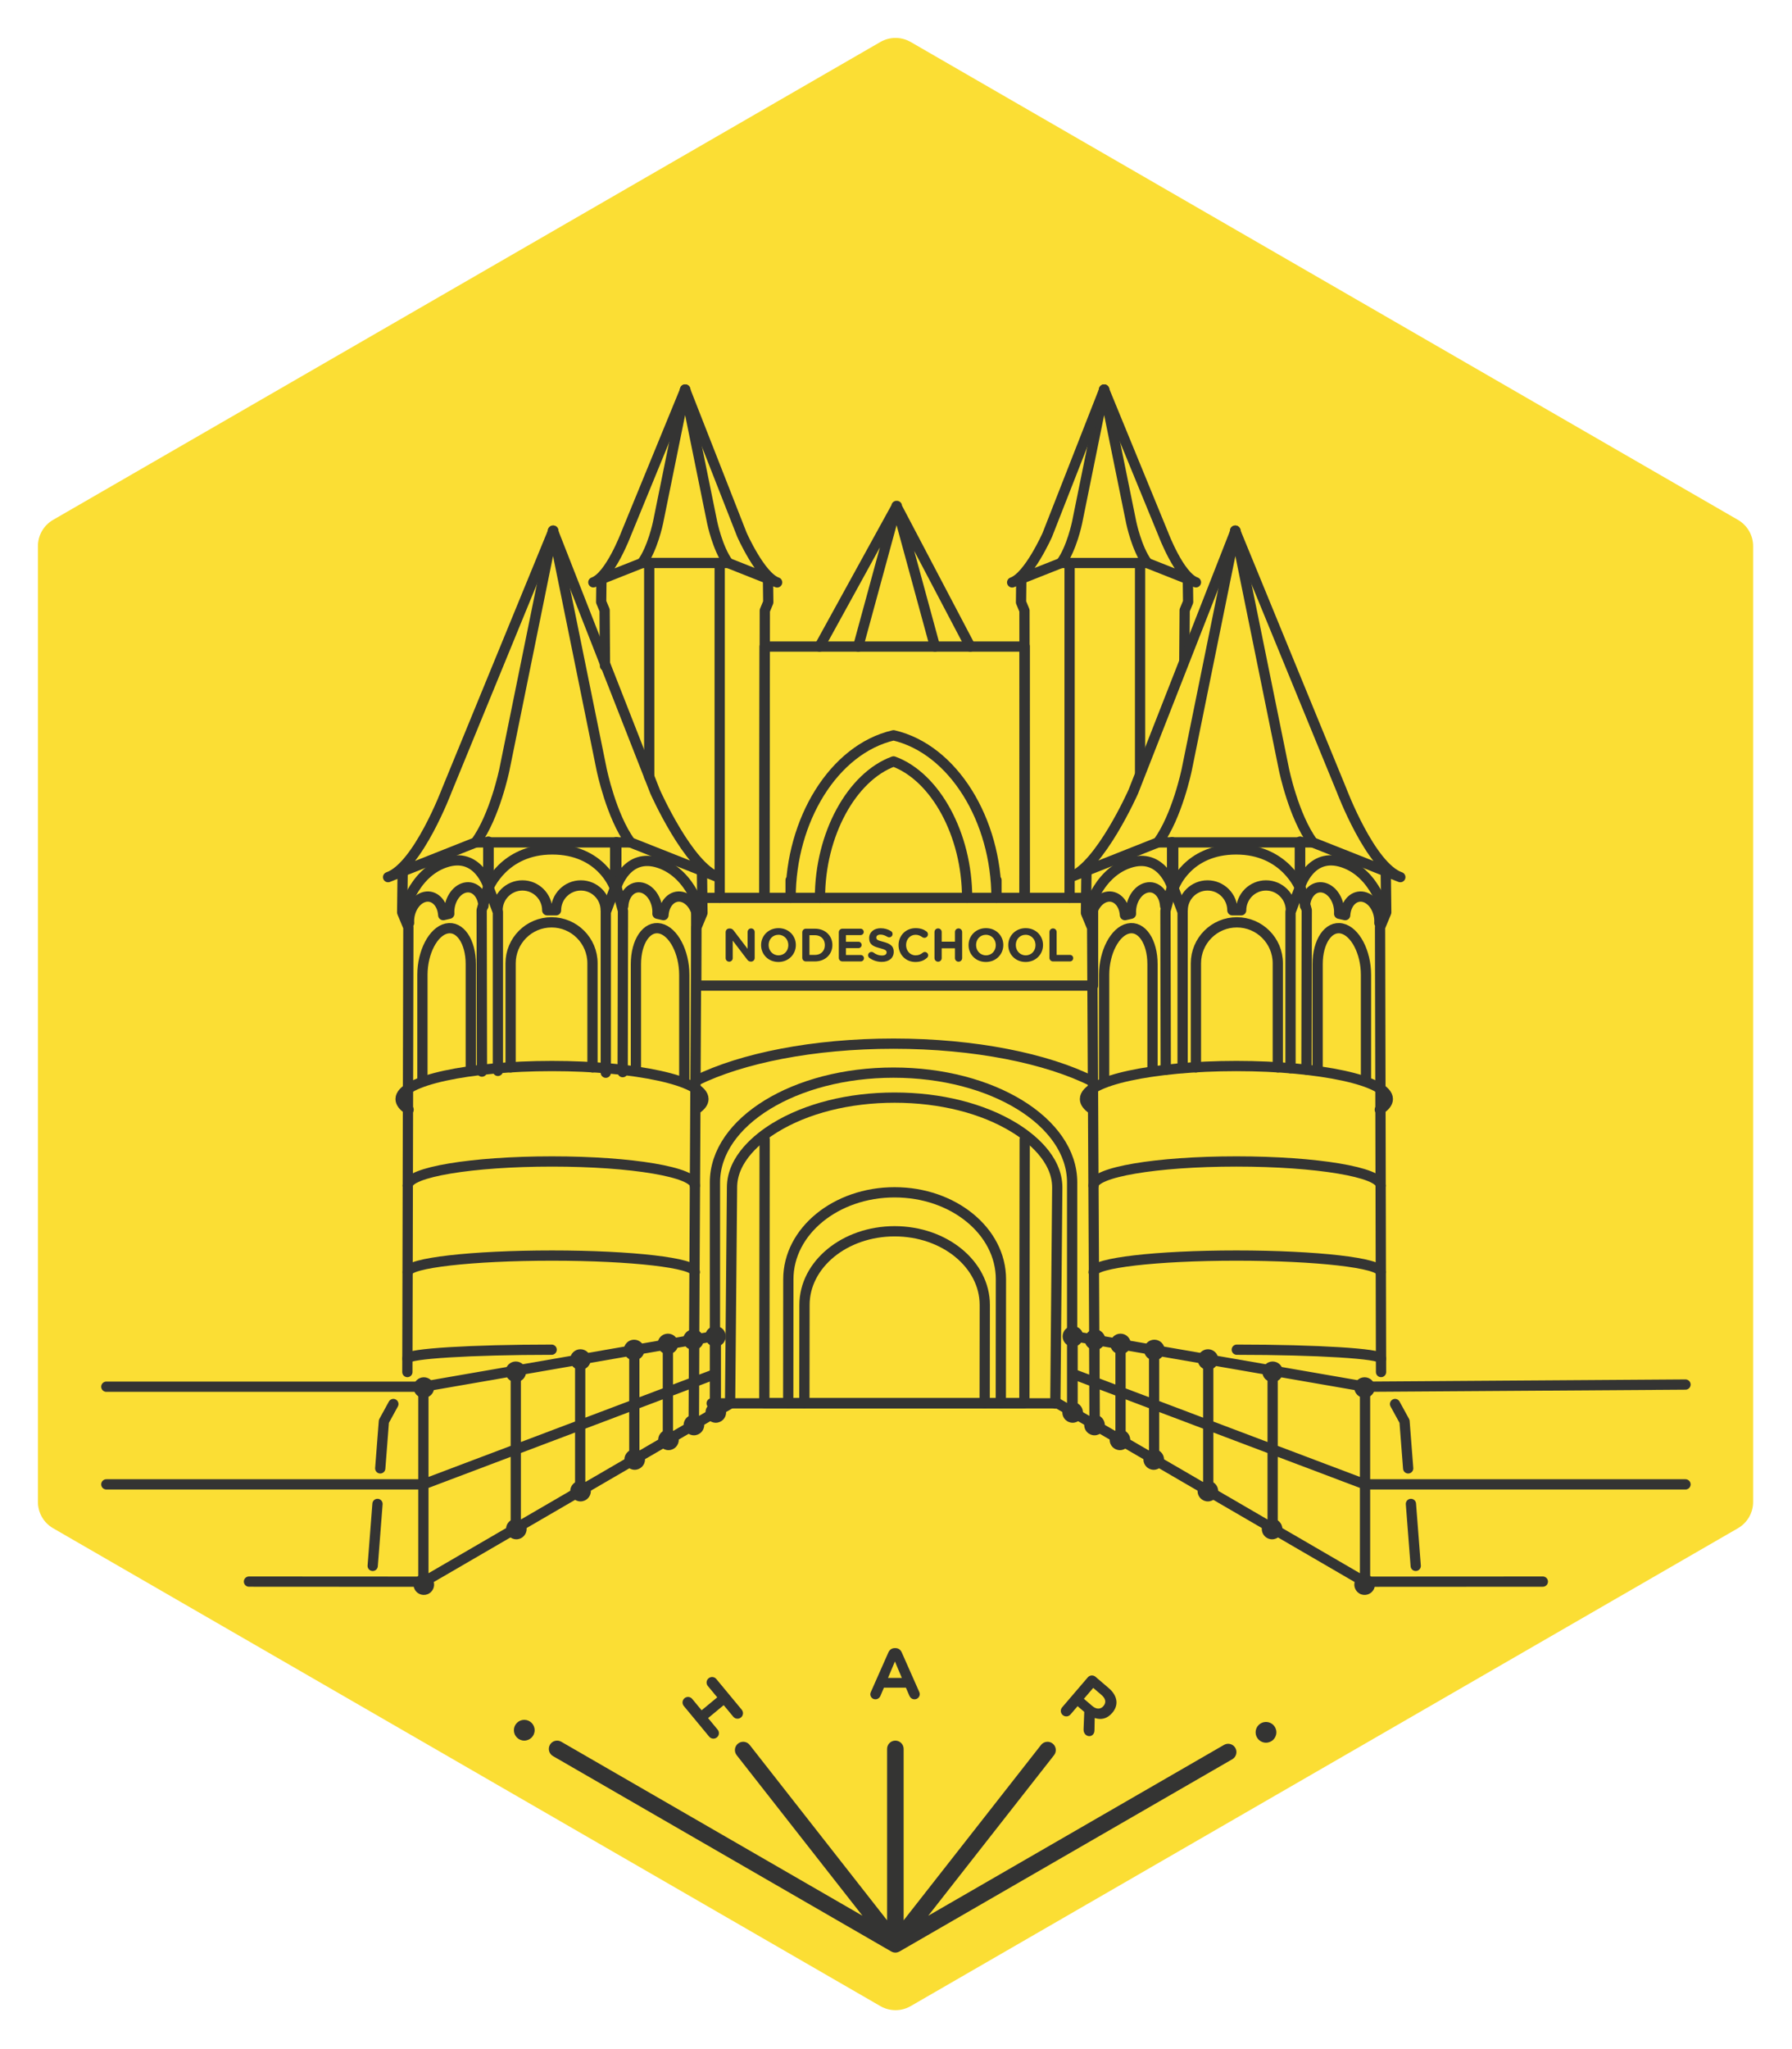 <svg xmlns="http://www.w3.org/2000/svg" width="402" height="459.36">
  <path fill="#FBDE34" d="M204.298 9.416c-2.106-1.216-4.703-1.216-6.81 0L11.909 116.561c-2.107 1.215-3.404 3.463-3.404 5.896v214.29c0 2.432 1.297 4.68 3.404 5.895l185.579 107.145c1.054.609 2.229.914 3.405.914 1.175 0 2.352-.305 3.404-.914l185.578-107.145c2.107-1.215 3.405-3.463 3.405-5.895v-214.29c0-2.433-1.298-4.681-3.405-5.896"/>
  <g fill="none" stroke="#343433" stroke-width="2.3" stroke-miterlimit="10" stroke-linecap="round" stroke-linejoin="round">
    <path d="M229.801 201.311h-58.339l.072-56.345h58.339zm.072 54.132l-.072 59.149h-58.339l.072-59.149m-15.351-54.132h89.023v19.67h-89.023zm-.043 40.99c10.252-5.053 26.286-8.303 44.31-8.303 18.227 0 34.42 3.324 44.654 8.475"/>
    <path d="M236.744 314.693l.432-48.443c0-6.523-6.021-11.197-9.611-13.402-7.088-4.352-16.629-6.75-26.871-6.75-10.24 0-19.783 2.398-26.87 6.75-3.589 2.205-9.61 6.879-9.61 13.402l-.431 48.393"/>
    <path d="M160.384 315.941v-50.84c0-13.592 17.938-24.609 40.065-24.609s40.064 11.018 40.064 24.609v51.625m-47.996-171.76l8.599-31.532m.038.028l8.588 31.504m-8.626-31.474l16.55 31.474m-16.473-31.532l-17.353 31.532m63.845-57.615l-6.058 29.809s-1.197 5.815-3.592 9.065h19.328c-2.395-3.25-3.592-9.065-3.592-9.065l-6.065-29.83"/>
    <path d="M247.706 87.373l-12.751 32.524s-4.166 9.388-7.898 10.682l10.967-4.345"/>
    <path d="M247.662 87.33l13.293 32.396s3.602 9.541 7.332 10.835l-10.967-4.345m-17.379.086v75.009m15.809-75.009v46.837m-26.641-43.341l-.062 5.228.771 1.866.082 63.054"/>
    <path d="M266.469 129.729l.062 5.227-.773 1.865-.081 11.157M153.706 87.351l6.058 29.809s1.198 5.815 3.592 9.065h-19.328c2.396-3.25 3.592-9.065 3.592-9.065l6.065-29.83"/>
    <path d="M153.685 87.373l12.75 32.524s4.168 9.388 7.899 10.682l-10.967-4.345"/>
    <path d="M153.729 87.33l-13.293 32.396s-3.601 9.541-7.332 10.835l10.967-4.345m17.378.086v75.007m-15.808-75.007v47.855m26.641-44.359l.063 5.228-.774 1.866-.08 63.054"/>
    <path d="M134.923 129.729l-.063 5.227.774 1.865.08 12.461m41.109 165.31l.025-27.775c0-10.766 10.675-19.49 23.845-19.49s23.846 8.725 23.846 19.49l-.026 27.775"/>
    <path d="M180.445 314.592l.026-21.998c0-9.131 9.054-16.529 20.222-16.529s20.223 7.398 20.223 16.529l-.026 21.998m-3.936-113.283c0-14.202-7.119-27.154-16.505-30.59-9.388 3.436-16.506 16.388-16.506 30.59"/>
    <path d="M223.541 197.34v3.969c0-17.393-9.67-33.335-23.092-36.446-13.423 3.11-23.093 19.053-23.093 36.446v-3.969m59.388 117.305H159.65m117.459-195.634l-10.887 53.569s-2.151 10.451-6.455 16.292h34.734c-4.303-5.841-6.455-16.292-6.455-16.292l-10.898-53.607"/>
    <path d="M277.148 119.05l-22.913 58.449s-7.491 16.87-14.196 19.197l19.707-7.809"/>
    <path d="M277.07 118.972l23.888 58.219s6.471 17.146 13.177 19.472l-19.708-7.808m-31.234.155v9.959l2.104 5.531v34.936m26.308-50.426v9.959l-2.103 5.531v34.992"/>
    <path d="M263.376 198.862s2.966-8.416 13.936-8.416 14.345 8.723 14.345 8.723m-47.93-3.876l-.114 9.395 1.39 3.352.575 111.78m17.354-131.001v9.957l-1.487 5.435.067 35.641"/>
    <path d="M243.85 205.102s2.004-9.09 9.42-11.59 9.697 5.453 9.697 5.453m53.547 138.228l1.075 13.893m-4.634-36.289l2.125 3.881.816 10.545m-5.031-134.056l.112 9.396-1.389 3.352.224 99.712m-18.154-118.933v9.957l1.487 5.433-.065 35.752"/>
    <path d="M310.74 204.977s-2.004-9.09-9.42-11.59c-7.415-2.5-9.696 5.453-9.696 5.453m18.181 105.769c0-1.102-14.342-1.994-32.359-1.994m32.087-53.822c1.166-.746 1.797-1.547 1.797-2.381 0-4.086-15.207-7.396-33.967-7.396s-33.969 3.311-33.969 7.396c0 .799.582 1.568 1.66 2.291m64.669 17.108c0-2.982-14.342-5.398-32.359-5.398s-32.047 2.416-32.047 5.398m64.406 19.4c0-2.041-14.342-3.699-32.359-3.699s-32.047 1.658-32.047 3.699m44.263-81.115c0-3.078-2.497-5.574-5.575-5.574-3.079 0-5.575 2.496-5.575 5.574h-1.968c0-3.078-2.495-5.574-5.573-5.574-3.08 0-5.576 2.496-5.576 5.574"/>
    <path d="M286.652 239.309v-23.327c0-5.072-4.112-9.185-9.184-9.185-5.072 0-9.186 4.112-9.186 9.185v23.327m-6.906-36.207c-.167-2.744-2.02-4.572-4.136-4.085s-3.697 3.106-3.529 5.851l-1.352.311c-.168-2.744-2.021-4.572-4.137-4.086-2.117.487-3.696 3.106-3.528 5.851m13.845 33.283v-24.058c0-5.071-2.428-8.648-5.423-7.99-2.995.659-5.424 5.305-5.424 10.377v23.326m45.056-38.78c.167-2.744 2.02-4.572 4.137-4.085 2.115.487 3.695 3.106 3.527 5.851l1.354.311c.168-2.744 2.02-4.572 4.136-4.086 2.118.487 3.696 3.106 3.528 5.851m-13.846 32.552v-23.328c0-5.071 2.43-8.648 5.424-7.99 2.995.659 5.424 5.305 5.424 10.377v23.326m71.672 68.547l-71.85.484-65.428-11.35m-.07 8.512l65.466 24.735h71.882m-32 21.8l-40.059.022-68.91-40.057m69.083-3.537v44.231m-20.728-48.182v35.779m-14.448-38.238v29.785M258.9 302.781v24.561m-7.531-26.096v21.793m-10.758-23.482v17.181m4.918-16.365v19.078m-121.441-200.44l10.886 53.569s2.151 10.451 6.455 16.292h-34.734c4.304-5.841 6.455-16.292 6.455-16.292l10.899-53.607"/>
    <path d="M124.049 119.05l22.913 58.449s7.49 16.87 14.196 19.197l-19.708-7.809"/>
    <path d="M124.127 118.972l-23.888 58.219s-6.472 17.146-13.178 19.472l19.708-7.808m31.234.155v9.959L135.9 204.5v36.012m-26.308-51.502v9.959l2.102 5.531v35.602"/>
    <path d="M137.82 198.862s-2.965-8.416-13.936-8.416c-10.97 0-14.345 8.723-14.345 8.723m47.932-3.876l.113 9.395-1.391 3.352-.574 111.78m-17.354-131.001v9.957l1.486 5.435-.064 36.176"/>
    <path d="M157.347 205.102s-2.003-9.09-9.419-11.59-9.697 5.453-9.697 5.453M84.684 337.193l-1.076 13.893m4.635-36.289l-2.125 3.881-.817 10.545m5.031-134.056l-.112 9.396 1.389 3.352-.225 99.712m18.154-118.933v9.957l-1.486 5.433.065 36.178"/>
    <path d="M90.456 204.977s2.004-9.09 9.42-11.59c7.415-2.5 9.697 5.453 9.697 5.453M91.392 304.609c0-1.102 14.342-1.994 32.36-1.994m-32.089-53.822c-1.165-.746-1.797-1.547-1.797-2.381 0-4.086 15.208-7.396 33.968-7.396s33.968 3.311 33.968 7.396c0 .799-.582 1.568-1.659 2.291m-64.669 17.108c0-2.982 14.343-5.398 32.36-5.398s32.047 2.416 32.047 5.398m-64.407 19.4c0-2.041 14.343-3.699 32.36-3.699s32.047 1.658 32.047 3.699m-44.264-81.115c0-3.078 2.496-5.574 5.574-5.574 3.079 0 5.575 2.496 5.575 5.574h1.968c0-3.078 2.496-5.574 5.575-5.574 3.078 0 5.574 2.496 5.574 5.574"/>
    <path d="M114.545 239.309v-23.327c0-5.072 4.111-9.185 9.184-9.185s9.185 4.112 9.185 9.185v23.327m6.906-36.207c.167-2.744 2.02-4.572 4.137-4.085 2.115.487 3.696 3.106 3.528 5.851l1.353.311c.168-2.744 2.02-4.572 4.136-4.086 2.117.487 3.696 3.106 3.528 5.851m-13.845 32.552v-23.328c0-5.071 2.428-8.648 5.423-7.99 2.996.659 5.424 5.305 5.424 10.377v23.326m-45.055-38.779c-.168-2.744-2.02-4.572-4.138-4.085-2.115.487-3.695 3.106-3.527 5.851l-1.353.311c-.168-2.744-2.021-4.572-4.137-4.086-2.117.487-3.696 3.106-3.528 5.851m13.846 32.552v-23.328c0-5.071-2.429-8.648-5.424-7.99-2.995.659-5.424 5.305-5.424 10.377v23.326m-70.91 69.031h71.088l65.429-11.35m.069 8.512l-65.465 24.735H23.854m32 21.8l39.297.022 68.911-40.057m-69.083-3.537v44.231m20.728-48.182v35.779m14.447-38.238v29.785m12.142-31.631v24.561m7.531-26.096v21.793m10.758-23.482v17.181m-4.917-16.365v19.078"/>
  </g>
  <g fill="#343433">
    <circle cx="270.991" cy="304.828" r="2.311"/>
    <circle cx="258.951" cy="302.684" r="2.312"/>
    <circle cx="251.363" cy="301.328" r="2.311"/>
    <path d="M247.953 300.373c0-1.275-1.034-2.309-2.311-2.309s-2.311 1.033-2.311 2.309c0 1.279 1.033 2.312 2.311 2.312 1.277.001 2.311-1.033 2.311-2.312z"/>
    <circle cx="240.689" cy="299.629" r="2.312"/>
    <circle cx="306.114" cy="311.107" r="2.312"/>
    <circle cx="285.489" cy="307.572" r="2.311"/>
    <path d="M308.293 356.084c.44-1.197-.174-2.527-1.372-2.967-1.198-.441-2.527.174-2.968 1.373-.439 1.195.175 2.525 1.373 2.967 1.198.439 2.527-.176 2.967-1.373z"/>
    <circle cx="285.367" cy="342.816" r="2.312"/>
    <circle cx="270.963" cy="334.318" r="2.312"/>
    <circle cx="258.814" cy="327.23" r="2.312"/>
    <circle cx="251.237" cy="322.828" r="2.311"/>
    <circle cx="245.53" cy="319.5" r="2.311"/>
    <circle cx="240.626" cy="316.682" r="2.311"/>
    <circle cx="130.206" cy="304.828" r="2.312"/>
    <circle cx="142.246" cy="302.684" r="2.311"/>
    <circle cx="149.833" cy="301.328" r="2.311"/>
    <path d="M153.243 300.373c0-1.275 1.034-2.309 2.312-2.309 1.276 0 2.311 1.033 2.311 2.309 0 1.279-1.034 2.312-2.311 2.312-1.278.001-2.312-1.033-2.312-2.312z"/>
    <circle cx="160.507" cy="299.629" r="2.311"/>
    <circle cx="95.083" cy="311.107" r="2.311"/>
    <circle cx="115.708" cy="307.572" r="2.312"/>
    <path d="M92.903 356.084c-.44-1.197.175-2.527 1.373-2.967 1.198-.441 2.526.174 2.967 1.373.44 1.195-.175 2.525-1.373 2.967-1.198.439-2.525-.176-2.967-1.373z"/>
    <circle cx="115.83" cy="342.816" r="2.311"/>
    <circle cx="130.233" cy="334.318" r="2.312"/>
    <circle cx="142.382" cy="327.23" r="2.311"/>
    <circle cx="149.959" cy="322.828" r="2.311"/>
    <circle cx="155.667" cy="319.5" r="2.311"/>
    <circle cx="160.571" cy="316.682" r="2.312"/>
  </g>
  <path fill="#343433" d="M163.578 215.622c.44 0 .797-.357.797-.797v-3.928l3.227 4.231c.22.282.45.472.838.472h.053c.45 0 .806-.355.806-.807v-5.836c0-.439-.355-.796-.796-.796-.439 0-.796.356-.796.796v3.782l-3.111-4.085c-.22-.283-.451-.472-.838-.472h-.168c-.45 0-.807.356-.807.808v5.834c-.001.44.356.798.795.798zm11.047.062c2.263 0 3.907-1.707 3.907-3.793v-.021c0-2.085-1.624-3.771-3.887-3.771s-3.908 1.707-3.908 3.791v.021c0 2.086 1.624 3.773 3.888 3.773zm-2.2-3.813c0-1.257.9-2.284 2.2-2.284 1.298 0 2.221 1.049 2.221 2.305v.021c0 1.258-.901 2.283-2.2 2.283s-2.221-1.047-2.221-2.305v-.02zm8.354 3.687h2.053c2.305 0 3.897-1.603 3.897-3.667v-.021c0-2.063-1.593-3.646-3.897-3.646h-2.053c-.451 0-.808.356-.808.807v5.72c.001.451.357.807.808.807zm.806-5.877h1.247c1.319 0 2.21.911 2.21 2.21v.021c0 1.299-.891 2.189-2.21 2.189h-1.247v-4.42zm7.391 5.877h4.117c.397 0 .723-.313.723-.712s-.325-.724-.723-.724h-3.321v-1.54h2.797c.398 0 .724-.313.724-.712s-.325-.723-.724-.723h-2.797v-1.487h3.269c.398 0 .724-.314.724-.713 0-.397-.325-.723-.724-.723h-4.064c-.45 0-.807.356-.807.807v5.72c-.001.451.355.807.806.807zm6.069-.774c.817.586 1.792.879 2.755.879 1.582 0 2.692-.816 2.692-2.273v-.021c0-1.277-.838-1.811-2.325-2.199-1.268-.324-1.582-.482-1.582-.964v-.021c0-.357.325-.639.943-.639.503 0 1.006.178 1.54.492.125.074.251.115.408.115.419 0 .754-.326.754-.744 0-.314-.178-.534-.355-.639-.66-.419-1.436-.65-2.326-.65-1.498 0-2.566.881-2.566 2.211v.021c0 1.456.953 1.865 2.43 2.241 1.227.316 1.478.525 1.478.933v.022c0 .43-.397.691-1.058.691-.713 0-1.32-.252-1.876-.66-.104-.074-.251-.147-.46-.147-.42 0-.755.325-.755.745-.001.249.125.48.303.607zm10.291.9c1.174 0 1.948-.346 2.608-.922.147-.127.272-.324.272-.576 0-.408-.346-.744-.754-.744-.189 0-.356.073-.482.179-.461.366-.911.575-1.592.575-1.257 0-2.127-1.047-2.127-2.305v-.021c0-1.257.891-2.284 2.127-2.284.576 0 1.047.189 1.498.525.115.072.262.156.482.156.439 0 .796-.346.796-.786 0-.282-.146-.513-.314-.639-.608-.45-1.352-.743-2.452-.743-2.252 0-3.823 1.707-3.823 3.791v.021c0 2.107 1.603 3.773 3.761 3.773zm5.106-.062c.45 0 .807-.357.807-.807v-2.2h2.976v2.2c0 .449.355.807.806.807s.807-.357.807-.807v-5.846c0-.451-.356-.808-.807-.808s-.806.356-.806.808v2.158h-2.976v-2.158c0-.451-.356-.808-.807-.808-.451 0-.807.356-.807.808v5.846c.001.449.356.807.807.807zm10.722.062c2.263 0 3.907-1.707 3.907-3.793v-.021c0-2.085-1.624-3.771-3.887-3.771s-3.907 1.707-3.907 3.791v.021c0 2.086 1.624 3.773 3.887 3.773zm-2.201-3.813c0-1.257.902-2.284 2.201-2.284s2.221 1.049 2.221 2.305v.021c0 1.258-.901 2.283-2.2 2.283s-2.222-1.047-2.222-2.305v-.02zm11.109 3.813c2.264 0 3.908-1.707 3.908-3.793v-.021c0-2.085-1.624-3.771-3.887-3.771s-3.908 1.707-3.908 3.791v.021c.001 2.086 1.625 3.773 3.887 3.773zm-2.199-3.813c0-1.257.9-2.284 2.199-2.284 1.3 0 2.222 1.049 2.222 2.305v.021c0 1.258-.901 2.283-2.2 2.283s-2.221-1.047-2.221-2.305v-.02zm8.354 3.687h3.793c.408 0 .732-.325.732-.733s-.324-.732-.732-.732h-2.985v-5.123c0-.451-.356-.808-.808-.808-.45 0-.807.356-.807.808v5.782c0 .45.356.806.807.806z"/>
  <g fill="#343433">
    <path d="M277.123 391.9c-.512-.891-1.65-1.193-2.537-.68l-66.35 38.307 28.219-36c.633-.809.49-1.977-.316-2.607-.809-.631-1.975-.492-2.607.314l-30.819 39.32v-38.432c0-1.025-.832-1.857-1.856-1.857-1.025 0-1.857.832-1.857 1.857v38.43l-30.82-39.318c-.633-.807-1.798-.947-2.608-.314-.806.631-.947 1.799-.315 2.607l28.219 36-67.573-39.014c-.888-.512-2.024-.209-2.537.68-.512.889-.209 2.023.68 2.537l75.884 43.811c.019.01.039.014.057.023.066.035.133.062.203.09.022.01.04.025.063.035.019.006.039.004.058.01.035.01.067.023.102.033.145.035.291.057.439.057l.008.002s.002-.002.004-.002c.15 0 .299-.021.443-.057.031-.008.061-.021.092-.031.042-.012.081-.029.122-.045.071-.027.142-.055.211-.092.019-.01.038-.014.056-.023l74.66-43.105c.884-.512 1.187-1.647.675-2.536z"/>
    <circle cx="284.001" cy="388.404" r="2.327"/>
    <circle cx="117.61" cy="387.932" r="2.328"/>
    <path d="M153.395 382.496c-.438-.531-.366-1.295.163-1.736.529-.439 1.297-.367 1.735.164l2.103 2.539 3.503-2.9-2.104-2.539c-.439-.529-.368-1.295.163-1.734.529-.439 1.296-.367 1.734.164l5.697 6.877c.438.531.367 1.297-.162 1.736-.531.438-1.297.365-1.736-.164l-2.144-2.59-3.501 2.9 2.144 2.59c.438.529.367 1.297-.163 1.734-.529.439-1.297.367-1.735-.162l-5.697-6.879zm41.986-3.178l3.905-8.818c.272-.609.769-.977 1.44-.977h.145c.672 0 1.152.367 1.425.977l3.905 8.818c.08.176.129.336.129.496 0 .656-.512 1.186-1.168 1.186-.578 0-.962-.336-1.186-.85l-.753-1.76h-4.93l-.784 1.84c-.208.48-.624.77-1.137.77-.641 0-1.137-.512-1.137-1.152.001-.176.066-.354.146-.53zm6.931-3.105l-1.553-3.697-1.553 3.697h3.106zm41.708-.127c.447-.521 1.215-.582 1.738-.135l2.955 2.529c1.082.926 1.66 1.949 1.74 2.986.068.881-.248 1.768-.934 2.57l-.023.025c-1.143 1.336-2.52 1.59-3.918 1.131l-.053 2.695c-.016.387-.061.686-.311.979-.447.521-1.176.488-1.625.104-.426-.365-.529-.812-.508-1.279l.152-3.871-1.494-1.279-1.594 1.859c-.447.523-1.215.582-1.738.135-.521-.447-.582-1.215-.135-1.736l5.748-6.713zm1.031 6.426c.912.779 1.852.74 2.467.023l.02-.023c.688-.803.482-1.695-.43-2.477l-1.861-1.592-2.092 2.443 1.896 1.626z"/>
  </g>
</svg>
